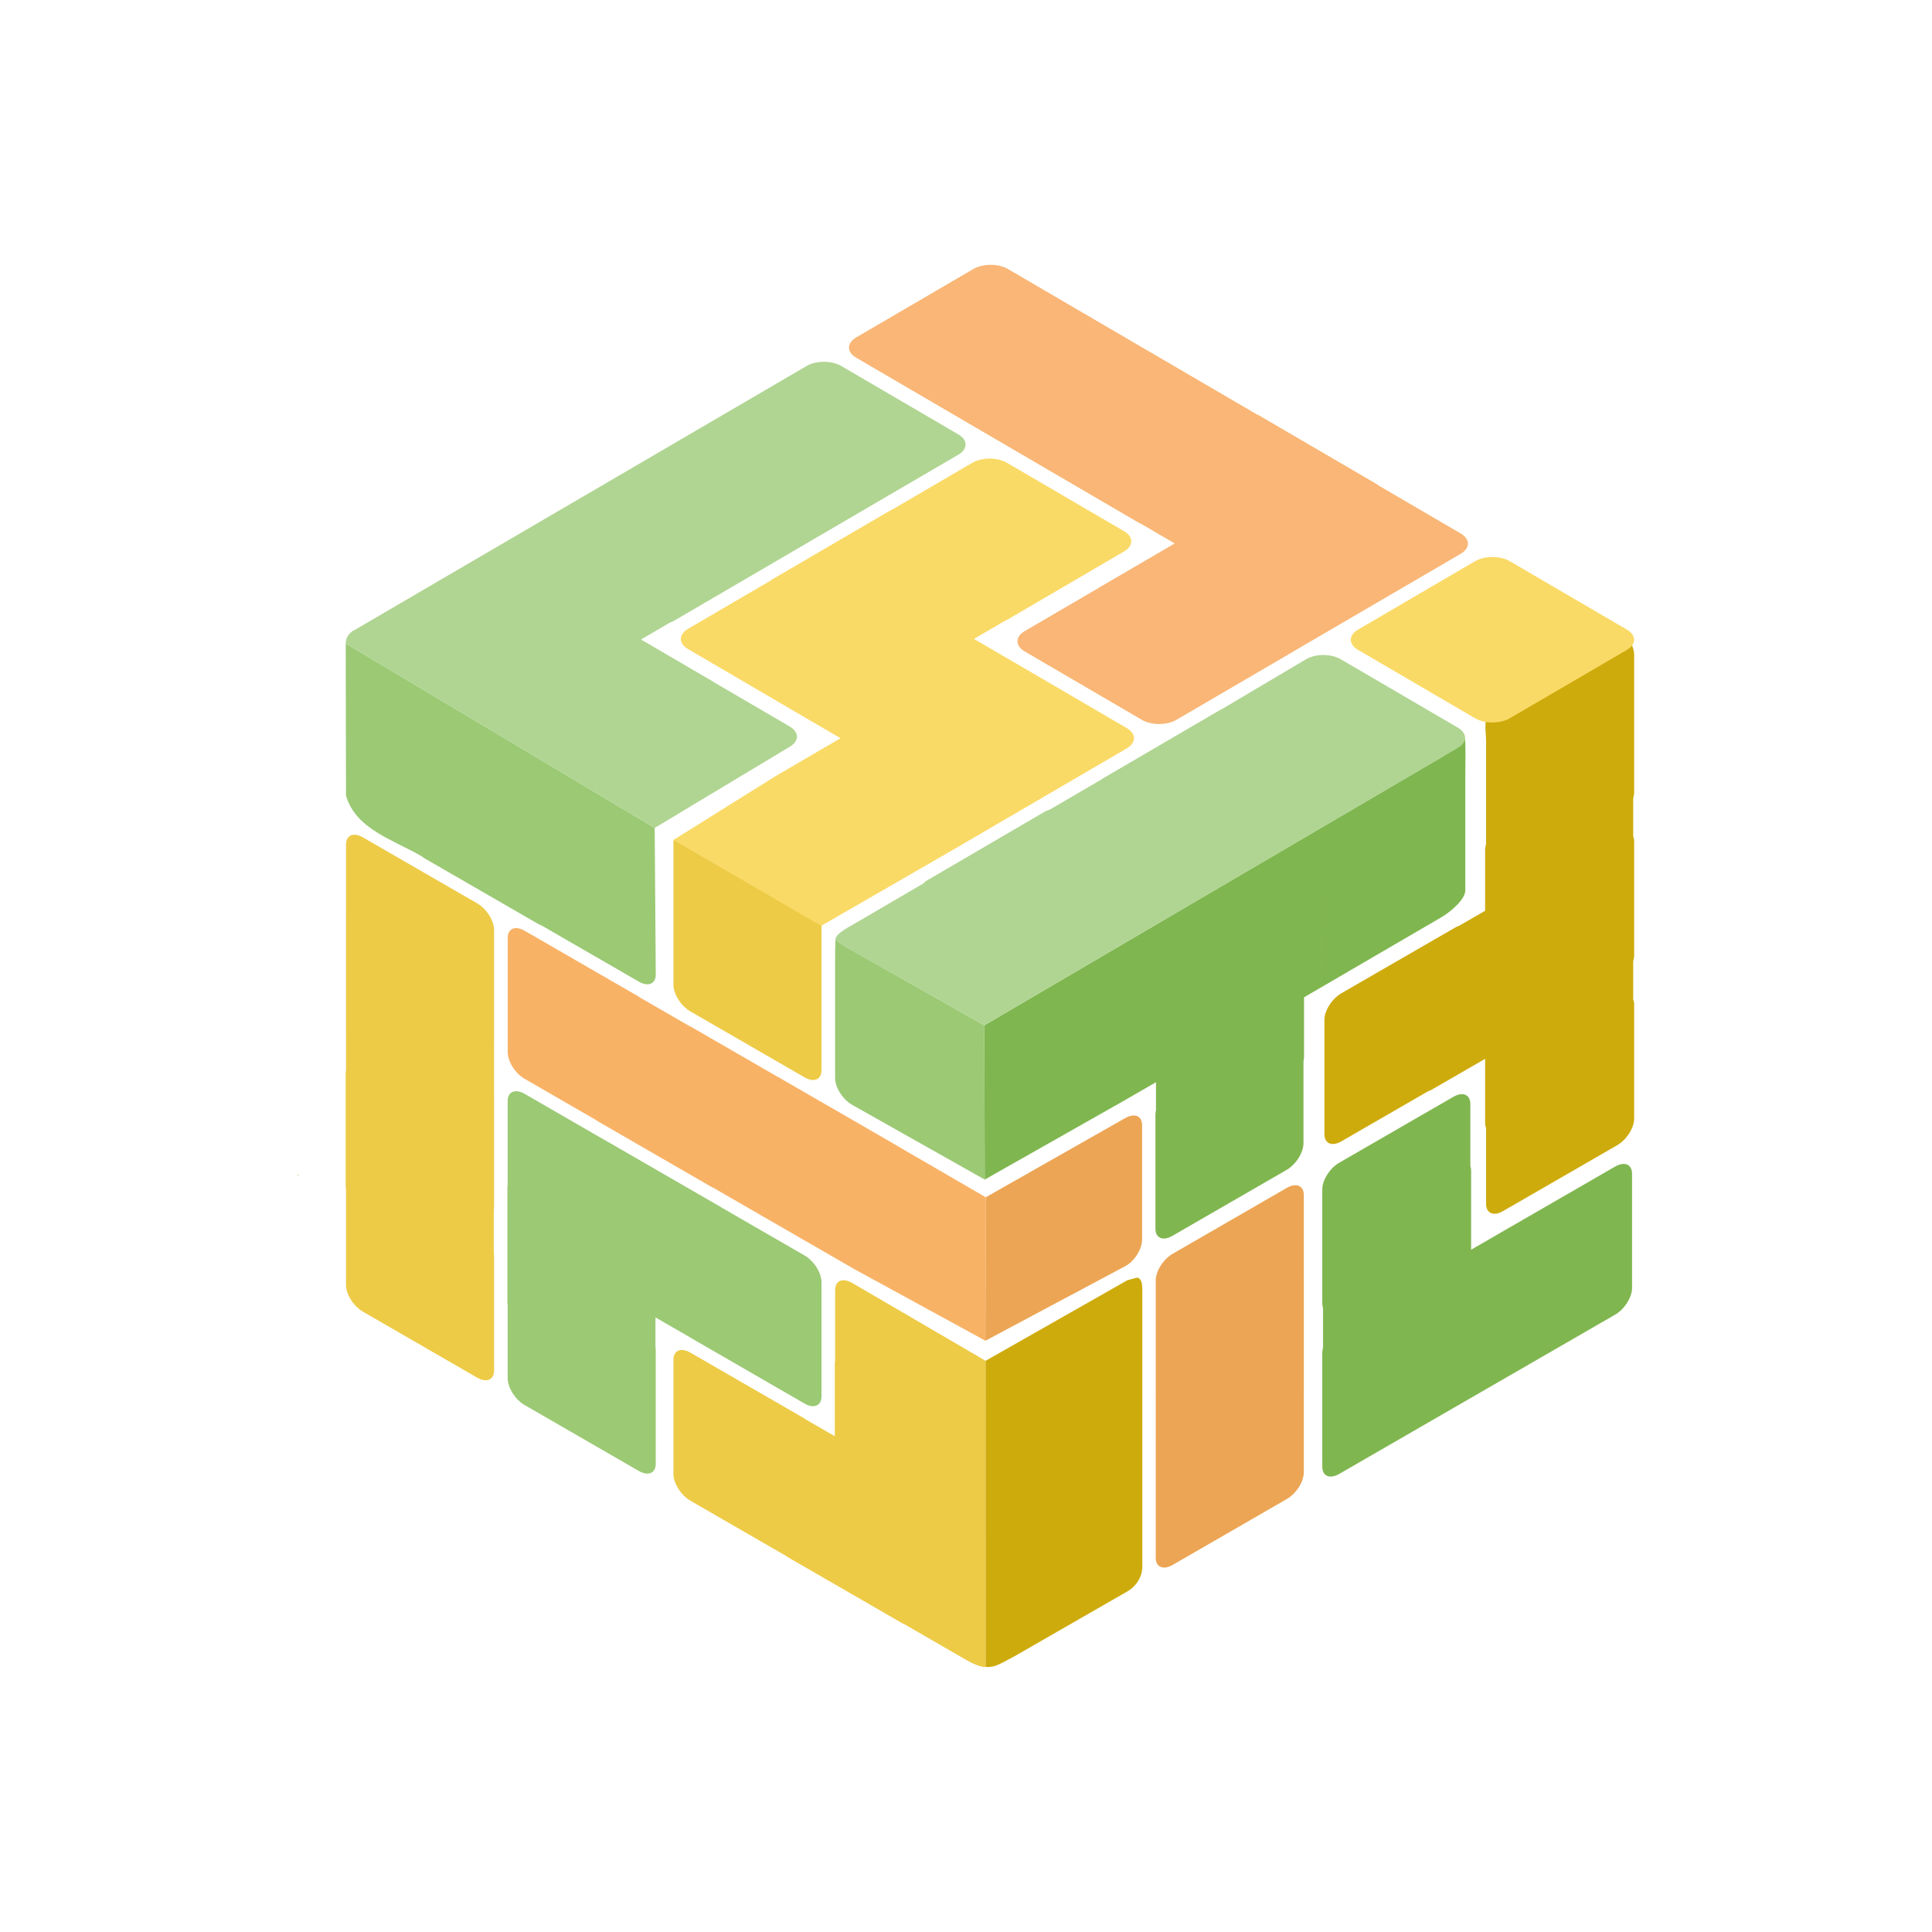 <?xml version="1.0" encoding="UTF-8" standalone="no"?>
<!-- Generator: Adobe Illustrator 24.1.2, SVG Export Plug-In . SVG Version: 6.00 Build 0)  -->

<svg
   xmlns:dc="http://purl.org/dc/elements/1.1/"
   xmlns:cc="http://creativecommons.org/ns#"
   xmlns:rdf="http://www.w3.org/1999/02/22-rdf-syntax-ns#"
   xmlns:svg="http://www.w3.org/2000/svg"
   xmlns="http://www.w3.org/2000/svg"
   xmlns:xlink="http://www.w3.org/1999/xlink"
   xmlns:sodipodi="http://sodipodi.sourceforge.net/DTD/sodipodi-0.dtd"
   xmlns:inkscape="http://www.inkscape.org/namespaces/inkscape"
   inkscape:version="0.92.3 (2405546, 2018-03-11)"
   sodipodi:docname="tools.svg"
   xml:space="preserve"
   style="enable-background:new 0 0 128 128;"
   viewBox="0 0 128 128"
   y="0px"
   x="0px"
   id="svg8"
   version="1.1"><sodipodi:namedview
   inkscape:object-nodes="true"
   units="px"
   showgrid="false"
   pagecolor="#ffffff"
   inkscape:zoom="1.4"
   inkscape:window-y="247"
   inkscape:window-x="302"
   inkscape:window-width="2636"
   inkscape:window-maximized="0"
   inkscape:window-height="1089"
   inkscape:pageshadow="2"
   inkscape:pageopacity="0.0"
   inkscape:pagecheckerboard="true"
   inkscape:document-units="px"
   inkscape:cy="125.26946"
   inkscape:cx="-361.27613"
   inkscape:current-layer="svg8"
   id="base"
   borderopacity="1.0"
   bordercolor="#666666"
   showguides="true"
   inkscape:guide-bbox="true"
   inkscape:snap-others="false">
	</sodipodi:namedview><defs
   id="defs46"><linearGradient
   gradientTransform="matrix(3.78,0,0,-3.78,782.577,337.118)"
   y2="117.354"
   x2="-162.299"
   y1="99.92"
   x1="-157.81"
   gradientUnits="userSpaceOnUse"
   id="linearGradient7716">
	<stop
   offset="0"
   style="stop-color:#F7AC52"
   id="stop7714" />
		<stop
   offset="1"
   style="stop-color:#f9b980;stop-opacity:1"
   id="stop7712" />
		</linearGradient><linearGradient
   gradientTransform="matrix(3.78,0,0,-3.78,782.577,337.118)"
   y2="100.777"
   x2="-155.202"
   y1="118.88"
   x1="-150.901"
   gradientUnits="userSpaceOnUse"
   id="linearGradient2706">
		<stop
   id="stop2702"
   style="stop-color:#d8b10d;stop-opacity:1"
   offset="0" />
		<stop
   id="stop2704"
   style="stop-color:#fdde6f;stop-opacity:1"
   offset="1" />
	</linearGradient><linearGradient
   gradientTransform="matrix(3.78,0,0,-3.78,782.577,337.118)"
   y2="104.659"
   x2="-154.798"
   y1="104.659"
   x1="-169.215"
   gradientUnits="userSpaceOnUse"
   id="linearGradient2699">
		<stop
   id="stop2695"
   style="stop-color:#9BCDED"
   offset="0" />
		<stop
   id="stop2697"
   style="stop-color:#d2ccf4;stop-opacity:1"
   offset="1" />
	</linearGradient><linearGradient
   id="linearGradient1906"
   inkscape:collect="always"><stop
     id="stop1902"
     offset="0"
     style="stop-color:#000000;stop-opacity:0.117" /><stop
     id="stop1904"
     offset="1"
     style="stop-color:#000000;stop-opacity:0.128" /></linearGradient>
	
	
		<linearGradient
   id="path815-6-9-1-5-4-8_1_"
   gradientUnits="userSpaceOnUse"
   x1="122.72"
   y1="51.711"
   x2="63.434"
   y2="25.01"
   gradientTransform="matrix(1,0,0,-1,-190.322,144.488)">
		<stop
   offset="0"
   style="stop-color:#CFE4F4"
   id="stop6" />
		<stop
   offset="1"
   style="stop-color:#67BCE7"
   id="stop8" />
	</linearGradient>
	
	
		<linearGradient
   id="path815-7_1_"
   gradientUnits="userSpaceOnUse"
   x1="-169.215"
   y1="104.659"
   x2="-154.798"
   y2="104.659"
   gradientTransform="matrix(3.78,0,0,-3.78,782.577,337.118)">
		<stop
   offset="0"
   style="stop-color:#9BCDED"
   id="stop12" />
		<stop
   offset="1"
   style="stop-color:#3493BA"
   id="stop14" />
	</linearGradient>
	
	
		<linearGradient
   id="path815-6-2_1_"
   gradientUnits="userSpaceOnUse"
   x1="-155.484"
   y1="99.985"
   x2="-167.09"
   y2="110.604"
   gradientTransform="matrix(3.78,0,0,-3.78,782.577,337.118)">
		<stop
   offset="0"
   style="stop-color:#936BAC"
   id="stop18" />
		<stop
   offset="1"
   style="stop-color:#D9CFE2"
   id="stop20" />
	</linearGradient>
	
	
		<linearGradient
   id="path815-6-9-1-4_1_"
   gradientUnits="userSpaceOnUse"
   x1="-157.81"
   y1="99.92"
   x2="-162.299"
   y2="117.354"
   gradientTransform="matrix(3.78,0,0,-3.78,782.577,337.118)">
		<stop
   offset="0"
   style="stop-color:#FAC494"
   id="stop24" />
		<stop
   offset="1"
   style="stop-color:#F7AC52"
   id="stop26" />
	</linearGradient>
	
	
		<linearGradient
   id="path815-6-9-1-5-9_1_"
   gradientUnits="userSpaceOnUse"
   x1="-150.901"
   y1="118.88"
   x2="-155.202"
   y2="100.777"
   gradientTransform="matrix(3.78,0,0,-3.78,782.577,337.118)">
		<stop
   offset="0"
   style="stop-color:#FED540"
   id="stop30" />
		<stop
   offset="1"
   style="stop-color:#CDAA0B"
   id="stop32" />
	</linearGradient>
	
	
		<linearGradient
   id="path815-6-9-1-5-4-6_1_"
   gradientUnits="userSpaceOnUse"
   x1="-142.365"
   y1="114.185"
   x2="-155.311"
   y2="101.192"
   gradientTransform="matrix(3.78,0,0,-3.78,782.577,337.118)">
		<stop
   offset="0"
   style="stop-color:#8BC15B"
   id="stop36" />
		<stop
   offset="1"
   style="stop-color:#AFD395"
   id="stop38" />
	</linearGradient>
	
	
<linearGradient
   inkscape:collect="always"
   id="linearGradient863"><stop
     style="stop-color:#3135ce;stop-opacity:1"
     offset="0"
     id="stop859" /><stop
     style="stop-color:#01e4ff;stop-opacity:1"
     offset="1"
     id="stop861" /></linearGradient><linearGradient
   inkscape:collect="always"
   xlink:href="#linearGradient863"
   id="linearGradient865"
   x1="113.012"
   y1="179.916"
   x2="114.919"
   y2="52.065"
   gradientUnits="userSpaceOnUse"
   gradientTransform="matrix(1.062,0,0,1.062,34.07,-53.069)" /><linearGradient
   gradientTransform="matrix(1.289,0,0,1.289,-29.084,-26.183)"
   gradientUnits="userSpaceOnUse"
   y2="70.137"
   x2="100.081"
   y1="61.908"
   x1="42.178"
   id="linearGradient3215"
   xlink:href="#path815-6-9-1-4_1_"
   inkscape:collect="always" /><linearGradient
   inkscape:collect="always"
   xlink:href="#path815-6-2_1_"
   id="linearGradient1922"
   x1="-165.509"
   y1="6.622"
   x2="-57.797"
   y2="6.622"
   gradientUnits="userSpaceOnUse"
   gradientTransform="matrix(0.493,-0.026,0.026,0.493,49.509,27.133)" /><radialGradient
   gradientUnits="userSpaceOnUse"
   gradientTransform="matrix(-0.135,-2.071,1.63,-0.107,-32.453,317.934)"
   r="22.233"
   fy="93.453"
   fx="103.779"
   cy="93.453"
   cx="103.779"
   id="radialGradient7710"
   xlink:href="#linearGradient7716"
   inkscape:collect="always" /><linearGradient
   inkscape:collect="always"
   xlink:href="#linearGradient1906"
   id="linearGradient1900-2-0-1"
   x1="-158.886"
   y1="11.863"
   x2="-87.843"
   y2="11.863"
   gradientUnits="userSpaceOnUse"
   gradientTransform="matrix(0.086,0,0,0.086,-7314.632,91.829)" /><linearGradient
   id="linear-gradient"
   x1="60.15"
   y1="60.35"
   x2="128.34"
   y2="68.26"
   gradientUnits="userSpaceOnUse"><stop
     offset="0"
     stop-color="#936bac"
     id="stop9241" /><stop
     offset="1"
     stop-color="#d9cfe2"
     id="stop9243" /></linearGradient><linearGradient
   id="linear-gradient-2"
   x1="145.85"
   y1="199.36"
   x2="217.05"
   y2="199.36"
   gradientTransform="matrix(0.87,0,0,-0.87,-118.95,237.39)"
   gradientUnits="userSpaceOnUse"><stop
     offset="0"
     stop-color="#9bcded"
     id="stop9246" /><stop
     offset="1"
     stop-color="#3493ba"
     id="stop9248" /></linearGradient></defs>
<style
   id="style2"
   type="text/css">
	.st0{fill:#FFFFFF;}
	.st1{fill:url(#path815-6-9-1-5-4-8_1_);}
	.st2{fill:url(#path815-7_1_);}
	.st3{fill:url(#path815-6-2_1_);}
	.st4{fill:url(#path815-6-9-1-4_1_);}
	.st5{fill:url(#path815-6-9-1-5-9_1_);}
	.st6{fill:url(#path815-6-9-1-5-4-6_1_);}
</style>

<path
   cx="64.632"
   cy="61.731"
   r="39.375"
   id="path3207"
   style="opacity:1;fill:url(#linearGradient3215);fill-opacity:1;stroke:none;stroke-width:1;stroke-linecap:butt;stroke-linejoin:round;stroke-miterlimit:4;stroke-dasharray:1, 1;stroke-dashoffset:0;stroke-opacity:1;paint-order:normal" />
<circle
   r="2.21"
   cy="92.846"
   cx="-7325.216"
   id="path862-9-0-2-5"
   style="opacity:1;fill:none;fill-opacity:1;stroke:url(#linearGradient1900-2-0-1);stroke-width:2;stroke-linecap:butt;stroke-linejoin:round;stroke-miterlimit:4;stroke-dasharray:none;stroke-dashoffset:0;stroke-opacity:1;paint-order:normal" /><g
   id="g8918"
   transform="matrix(0.99,0,0,0.99,3.015,2.325)"
   style="stroke-width:1.01"><path
     sodipodi:nodetypes="csscccccccccccccccccccccccccccccccccc"
     id="rect7977-7-48"
     d="m 31.429,59.764 c -0.301,0.029 -0.498,0.26 -0.498,0.652 v 7.646 c 0,0.627 0.504,1.423 1.131,1.785 l 4.807,2.775 c 0.026,0.017 0.049,0.043 0.076,0.059 l 7.644,4.414 c 0.049,0.028 0.096,0.047 0.143,0.068 l 6.067,3.502 c 0.013,0.007 0.024,0.012 0.037,0.019 l 3.114,1.797 c 0.009,0.006 0.016,0.014 0.025,0.019 l 8.923,4.875 0.026,-9.6 -6.212,-3.606 c -0.009,-0.006 -0.016,-0.014 -0.025,-0.019 L 49.043,69.736 c -0.009,-0.006 -0.017,-0.006 -0.026,-0.011 l -5.861,-3.384 c -0.034,-0.02 -0.064,-0.026 -0.098,-0.042 l -3.28,-1.894 c -0.024,-0.016 -0.045,-0.04 -0.07,-0.054 L 32.063,59.938 C 31.827,59.802 31.61,59.746 31.429,59.764 Z m -0.467,11.338 c -0.018,0.07 -0.031,0.144 -0.031,0.23 0.178,11.051 0.002,10.194 0.002,-0.002 0,-0.085 0.012,-0.159 0.029,-0.228 z m 11.091,6.401 c -0.018,0.071 -0.031,0.146 -0.031,0.233 0.015,10.317 0.002,10.326 0.002,0 0,-0.086 0.011,-0.162 0.029,-0.233 z m 10.859,6.153 c -0.005,0.01 -0.01,0.018 -0.014,0.028 0.004,-0.01 0.01,-0.018 0.014,-0.028 z"
     style="opacity:1;fill:#f8b266;fill-opacity:1;stroke:none;stroke-width:2.02;stroke-linecap:butt;stroke-linejoin:round;stroke-miterlimit:4;stroke-dasharray:none;stroke-dashoffset:0;stroke-opacity:1;paint-order:normal"
     inkscape:connector-curvature="0" /><path
     sodipodi:nodetypes="cccccccccccccccsscccccscsscscccscccccsscccccccccccccccccccccc"
     id="rect7977-4-1"
     d="m 20.092,40.717 0.018,10.182 c 0.65,2.232 3.114,2.93 5.061,4.054 0.045,0.031 0.084,0.076 0.13,0.102 l 7.646,4.414 c 0.086,0.05 0.168,0.086 0.248,0.115 l 6.513,3.761 c 0.627,0.362 1.131,0.149 1.131,-0.478 l -0.071,-9.81 z m 0.154,12.99 c -5.836,39.464 -2.918,19.732 0,0 z m 22.909,1.72 c 28.821,50.107 14.411,25.053 0,0 z m 10.275,5.524 c -0.543,-0.429 -0.588,-1.514 -0.588,1.202 v 7.646 c 0,0.627 0.506,1.424 1.133,1.786 l 8.88,5.006 -0.029,-10.323 z m -22.002,9.729 c -0.301,0.029 -0.498,0.258 -0.498,0.65 v 5.634 c -0.008,0.049 -0.02,0.093 -0.02,0.149 v 7.646 c 0,0.068 0.009,0.138 0.02,0.21 v 4.922 c 0,0.627 0.504,1.424 1.131,1.786 l 7.646,4.414 c 0.627,0.362 1.131,0.148 1.131,-0.48 v -7.644 c 0,-0.063 -0.009,-0.128 -0.019,-0.194 v -1.959 l 2.313,1.335 c 0.008,0.005 0.014,0.013 0.022,0.017 l 7.644,4.414 c 0.627,0.362 1.133,0.149 1.133,-0.478 v -7.646 c 0,-0.627 -0.506,-1.424 -1.133,-1.786 l -5.504,-3.177 c -0.01,-0.006 -0.018,-0.016 -0.028,-0.022 L 37.622,74.057 c -0.011,-0.006 -0.02,-0.006 -0.031,-0.012 l -5.529,-3.193 c -0.235,-0.136 -0.453,-0.19 -0.633,-0.172 z m -2.542,9.254 c 0.157,0.091 0.307,0.209 0.442,0.345 -0.136,-0.136 -0.285,-0.254 -0.442,-0.345 z m 24.455,3.396 c -0.151,0.015 -0.276,0.08 -0.363,0.191 0.087,-0.11 0.213,-0.175 0.363,-0.189 0.09,-0.009 0.19,-6.86e-4 0.296,0.028 -0.106,-0.029 -0.206,-0.038 -0.296,-0.029 z m -10.821,4.669 c 0.181,-0.018 0.4,0.038 0.635,0.174 l 7.644,4.413 -7.644,-4.414 c -0.235,-0.136 -0.454,-0.19 -0.635,-0.172 z"
     style="opacity:1;fill:#9bc974;fill-opacity:1;stroke:none;stroke-width:2.02;stroke-linecap:butt;stroke-linejoin:round;stroke-miterlimit:4;stroke-dasharray:none;stroke-dashoffset:0;stroke-opacity:1;paint-order:normal"
     inkscape:connector-curvature="0" /><path
     sodipodi:nodetypes="sscssccsscsccssccssccssccscsccscccscscccccssccccccccccc"
     id="rect7977-8-7"
     d="m 20.61,53.517 c -0.301,0.029 -0.5,0.26 -0.5,0.652 v 4.691 c -4.2e-5,0.004 -0.002,0.007 -0.002,0.011 v 7.646 c 0,0.005 0.002,0.01 0.002,0.015 v 2.743 c -0.008,0.049 -0.02,0.093 -0.02,0.149 v 7.646 c 0,0.068 0.009,0.138 0.02,0.21 v 6.365 c 0,0.627 0.506,1.424 1.133,1.786 l 7.644,4.414 c 0.627,0.362 1.133,0.148 1.133,-0.48 v -7.644 c 0,-0.068 -0.009,-0.138 -0.02,-0.21 v -2.875 c 0.011,-0.058 0.02,-0.119 0.02,-0.186 v -7.644 c 0,-0.005 -0.002,-0.01 -0.002,-0.015 v -3.241 c 6.6e-5,-0.005 0.002,-0.009 0.002,-0.014 v -7.646 c 0,-0.627 -0.506,-1.424 -1.133,-1.786 L 21.243,53.691 C 21.008,53.555 20.79,53.499 20.61,53.517 Z m 21.413,0.324 v 9.71 c 0,0.627 0.506,1.424 1.133,1.786 l 7.644,4.413 c 0.627,0.362 1.133,0.149 1.133,-0.478 v -9.71 z m 11.32,29.489 c -0.301,0.029 -0.5,0.261 -0.5,0.653 v 4.743 c -0.009,0.052 -0.022,0.1 -0.022,0.16 v 4.88 l -1.945,-1.122 c -0.026,-0.017 -0.049,-0.043 -0.076,-0.059 l -7.644,-4.414 c -0.235,-0.136 -0.454,-0.191 -0.635,-0.174 -0.301,0.029 -0.498,0.261 -0.498,0.653 v 7.644 c 0,0.627 0.506,1.424 1.133,1.786 l 6.427,3.711 c 0.028,0.018 0.052,0.046 0.081,0.062 l 7.646,4.414 c 0.052,0.03 0.102,0.049 0.152,0.071 l 4.16,2.403 c 0.627,0.362 1.058,0.483 1.294,0.468 l -0.005,-20.491 -8.935,-5.216 C 53.74,83.368 53.523,83.312 53.342,83.33 Z"
     style="opacity:1;fill:#edcb46;fill-opacity:1;stroke:none;stroke-width:2.02;stroke-linecap:butt;stroke-linejoin:round;stroke-miterlimit:4;stroke-dasharray:none;stroke-dashoffset:0;stroke-opacity:1;paint-order:normal"
     inkscape:connector-curvature="0" /><path
     sodipodi:nodetypes="cccccccssccscsccsccccccccccccccccssccssccccccccssccccccccscsccccc"
     id="rect7977-4-5"
     d="m 93.557,48.249 -30.73,18.018 0.029,10.323 9.377,-5.312 0.002,-0.002 2.08,-1.2 v 1.863 c -0.022,0.101 -0.037,0.201 -0.037,0.296 v 7.644 c 0,0.627 0.504,0.842 1.131,0.48 l 7.646,-4.414 c 0.627,-0.362 1.131,-1.159 1.131,-1.786 V 68.667 c 0.022,-0.102 0.037,-0.203 0.037,-0.3 v -3.973 l 9.16,-5.34 c 0.627,-0.362 1.633,-1.196 1.633,-1.824 V 49.586 c 0.049,-4.22 -0.01,-2.872 -1.458,-1.337 z m 11.518,5.664 c -0.181,-0.018 -0.4,0.038 -0.635,0.174 l -7.646,4.414 7.646,-4.413 c 0.235,-0.136 0.454,-0.191 0.635,-0.174 0.075,0.007 0.144,0.027 0.205,0.059 -0.061,-0.032 -0.13,-0.053 -0.205,-0.061 z M 85.975,64.749 c -0.157,0.091 -0.307,0.209 -0.442,0.345 0.136,-0.135 0.285,-0.254 0.442,-0.345 z m 8.881,6.127 c -0.181,-0.018 -0.4,0.038 -0.635,0.174 l -7.644,4.414 c -0.627,0.362 -1.133,1.157 -1.133,1.785 v 7.646 c 0,0.11 0.021,0.202 0.05,0.286 v 2.639 c -0.029,0.118 -0.05,0.234 -0.05,0.345 v 7.646 c 0,0.627 0.506,0.84 1.133,0.478 l 5.633,-3.252 0.005,-0.003 2.007,-1.159 3.176,-1.833 1.881,-1.085 0.582,-0.337 5.183,-2.991 c 0.627,-0.362 1.131,-1.159 1.131,-1.786 v -7.646 c 0,-0.392 -0.196,-0.623 -0.497,-0.652 -0.181,-0.018 -0.4,0.038 -0.635,0.174 l -5.181,2.991 h -0.002 l -0.582,0.337 -1.881,1.085 c -6.1e-4,3.58e-4 -7.9e-4,0.002 -0.002,0.002 l -1.991,1.15 v -5.299 c 0,-0.112 -0.02,-0.207 -0.05,-0.292 v -4.163 c 0,-0.392 -0.197,-0.623 -0.498,-0.652 z M 72.546,83.787 c 0.061,0.032 0.115,0.077 0.158,0.132 -0.044,-0.056 -0.097,-0.1 -0.158,-0.132 z"
     style="opacity:1;fill:#80b650;fill-opacity:1;stroke:none;stroke-width:2.02;stroke-linecap:butt;stroke-linejoin:round;stroke-miterlimit:4;stroke-dasharray:none;stroke-dashoffset:0;stroke-opacity:1;paint-order:normal"
     inkscape:connector-curvature="0" /><path
     sodipodi:nodetypes="ccscsccccssccccscsccssccssccssccccccccccc"
     id="rect7977-8-35"
     d="m 105.678,40.219 c -2.218,0.836 -5.693,3.093 -8.281,4.587 -1.355,0.291 -0.991,1.727 -0.991,2.354 v 6.972 c -0.038,0.136 -0.064,0.27 -0.064,0.397 v 4.073 l -1.754,1.012 c -0.074,0.028 -0.147,0.051 -0.225,0.096 l -7.644,4.414 c -0.627,0.362 -1.133,1.159 -1.133,1.786 v 7.644 c 0,0.627 0.506,0.842 1.133,0.48 l 5.775,-3.336 c 0.085,-0.029 0.172,-0.065 0.264,-0.118 l 3.584,-2.069 V 72.811 c 0,0.127 0.025,0.231 0.064,0.323 v 5.089 c 0,0.627 0.506,0.84 1.133,0.478 l 7.646,-4.413 c 0.627,-0.362 1.131,-1.159 1.131,-1.786 v -7.646 c 0,-0.126 -0.026,-0.229 -0.064,-0.32 v -2.553 c 0.038,-0.136 0.064,-0.27 0.064,-0.397 v -7.644 c 0,-0.126 -0.026,-0.228 -0.064,-0.32 v -2.553 c 0.038,-0.136 0.064,-0.27 0.064,-0.397 v -9.234 c 0,-0.392 -0.337,-1.19 -0.639,-1.22 z m -32.642,42.935 -0.635,0.172 -9.49,5.394 0.005,20.491 c 0.61,0.009 0.71,-0.072 1.891,-0.696 l 7.594,-4.364 c 0.627,-0.362 0.999,-1.017 0.999,-1.645 V 83.948 c 0,-0.392 -0.063,-0.765 -0.364,-0.794 z"
     style="opacity:1;fill:#ceab0c;fill-opacity:1;stroke:none;stroke-width:2.02;stroke-linecap:butt;stroke-linejoin:round;stroke-miterlimit:4;stroke-dasharray:none;stroke-dashoffset:0;stroke-opacity:1;paint-order:normal"
     inkscape:connector-curvature="0" /><path
     sodipodi:nodetypes="cccccccccccccccccccccccccccccccsccccccccs"
     id="rect7977-8-0"
     d="m 63.183,28.341 c -0.42,0 -0.838,0.095 -1.159,0.282 l -5.372,3.138 c -0.055,0.025 -0.111,0.047 -0.161,0.076 l -7.837,4.577 c -0.05,0.029 -0.088,0.062 -0.13,0.093 l -5.524,3.227 c -0.643,0.376 -0.643,0.981 0,1.357 l 5.879,3.435 c 0.01,0.006 0.016,0.013 0.026,0.019 l 4.298,2.51 -4.433,2.589 c -0.009,0.005 -0.016,0.012 -0.025,0.017 l -6.712,4.196 9.875,5.755 9.266,-5.344 c 0.006,-0.003 0.01,-0.007 0.015,-0.011 l 3.312,-1.935 c 0.007,-0.004 0.016,-0.007 0.023,-0.011 l 7.837,-4.577 c 0.643,-0.376 0.643,-0.981 0,-1.357 l -7.837,-4.577 c -0.009,-0.005 -0.019,-0.009 -0.028,-0.014 l -2.361,-1.378 2.046,-1.195 c 0.055,-0.025 0.112,-0.048 0.163,-0.078 l 7.835,-4.579 c 0.643,-0.376 0.643,-0.979 0,-1.355 L 64.345,28.624 c -0.322,-0.188 -0.743,-0.282 -1.163,-0.282 z m 33.65,6.586 c -0.42,0 -0.841,0.093 -1.163,0.281 l -7.835,4.579 c -0.643,0.376 -0.643,0.979 0,1.355 l 7.835,4.577 c 0.643,0.376 1.68,0.376 2.324,0 l 7.837,-4.577 c 0.643,-0.376 0.643,-0.979 0,-1.355 l -7.837,-4.579 c -0.322,-0.188 -0.741,-0.281 -1.161,-0.281 z"
     style="opacity:1;fill:#fada66;fill-opacity:1;stroke:none;stroke-width:2.02;stroke-linecap:butt;stroke-linejoin:round;stroke-miterlimit:4;stroke-dasharray:none;stroke-dashoffset:0;stroke-opacity:1;paint-order:normal"
     inkscape:connector-curvature="0" /><path
     sodipodi:nodetypes="cccccccccccccccccscccccccccccccccscccccccccc"
     id="rect7977-4-4"
     d="m 52.093,21.864 c -0.42,0 -0.839,0.093 -1.161,0.281 L 20.72,39.793 c 0,0 -0.633,0.247 -0.628,0.924 l 20.677,12.341 9.036,-5.432 c 0.643,-0.376 0.643,-0.979 0,-1.355 l -5.086,-2.971 c -0.026,-0.018 -0.047,-0.037 -0.076,-0.054 l -4.79,-2.798 1.926,-1.125 c 0.1,-0.037 0.198,-0.079 0.286,-0.13 L 61.089,28.079 c 0.643,-0.376 0.643,-0.981 0,-1.357 l -7.835,-4.577 c -0.322,-0.188 -0.741,-0.281 -1.161,-0.281 z m 33.427,19.622 c -0.42,0 -0.839,0.095 -1.161,0.282 l -5.641,3.343 c -0.043,0.02 -0.089,0.039 -0.129,0.062 l -7.835,4.576 c -0.038,0.022 -0.066,0.048 -0.099,0.071 l -3.432,2.004 c -0.134,0.043 -0.262,0.093 -0.376,0.16 l -7.837,4.577 c -0.115,0.067 -0.201,0.143 -0.275,0.222 l -4.464,2.606 c -1.885,1.05 -1.649,1.152 -0.408,1.818 l 8.962,5.06 31.691,-18.566 c 0.643,-0.376 0.643,-0.979 0,-1.355 l -7.837,-4.577 c -0.322,-0.188 -0.741,-0.282 -1.161,-0.282 z m -23.057,0.191 c -0.091,0.035 -0.177,0.076 -0.258,0.123 l -7.837,4.577 7.837,-4.576 c 0.08,-0.047 0.167,-0.089 0.258,-0.124 z m 1.805,0 c 0.091,0.035 0.179,0.077 0.259,0.124 l 7.835,4.576 -7.835,-4.577 c -0.08,-0.047 -0.168,-0.087 -0.259,-0.123 z"
     style="opacity:1;fill:#b0d592;fill-opacity:1;stroke:none;stroke-width:2.02;stroke-linecap:butt;stroke-linejoin:round;stroke-miterlimit:4;stroke-dasharray:none;stroke-dashoffset:0;stroke-opacity:1;paint-order:normal"
     inkscape:connector-curvature="0" /><path
     sodipodi:nodetypes="ccccccccccccccccccccccscccccccccccccccc"
     inkscape:connector-curvature="0"
     id="rect7977-7"
     d="m 63.251,15.375 c -0.42,0 -0.839,0.093 -1.161,0.281 l -7.837,4.577 c -0.643,0.376 -0.643,0.981 0,1.357 l 5.709,3.334 0.002,0.002 2.126,1.242 3.255,1.901 2.454,1.434 c 0.002,0.001 0.006,0.002 0.008,0.003 l 5.375,3.14 c 0.055,0.032 0.117,0.057 0.177,0.084 l 2.209,1.29 -5.043,2.944 c -0.018,0.01 -0.03,0.022 -0.047,0.033 L 65.528,39.888 c -0.643,0.376 -0.643,0.981 0,1.357 l 7.837,4.577 c 0.643,0.376 1.677,0.376 2.32,0 l 7.837,-4.577 c 0.014,-0.008 0.024,-0.018 0.037,-0.026 3.718,-2.169 7.432,-4.336 11.15,-6.508 0.643,-0.376 0.643,-0.981 0,-1.357 l -5.49,-3.207 c -0.047,-0.036 -0.092,-0.074 -0.149,-0.107 l -7.837,-4.576 c -0.056,-0.033 -0.118,-0.06 -0.18,-0.087 l -3.096,-1.808 -2.462,-1.439 -3.238,-1.89 -0.009,-0.006 -2.128,-1.242 -5.709,-3.336 C 64.091,15.468 63.671,15.375 63.251,15.375 Z m 13.157,31.142 c -0.06,0.053 -0.11,0.108 -0.151,0.166 0.04,-0.058 0.092,-0.113 0.152,-0.166 z"
     style="opacity:1;fill:#f9b676;fill-opacity:1;stroke:none;stroke-width:2.02;stroke-linecap:butt;stroke-linejoin:round;stroke-miterlimit:4;stroke-dasharray:none;stroke-dashoffset:0;stroke-opacity:1;paint-order:normal" /><path
     sodipodi:nodetypes="cccccccssccccccsscccccccccccccccccsscccccssccssccscsscscccccccccssccccccc"
     id="rect7977-7-4"
     d="m 85.389,62.757 c 0,0.078 0.009,0.149 0.023,0.214 -0.015,-0.065 -0.022,-0.137 -0.022,-0.216 0.015,-10.318 -0.002,-10.321 -0.002,0.002 z m -10.84,8.842 c -0.149,0.278 -0.251,0.568 -0.251,0.83 v 7.644 c 0,0.236 0.072,0.413 0.194,0.523 -0.122,-0.111 -0.192,-0.288 -0.192,-0.523 V 72.429 c 0,-0.262 0.101,-0.553 0.25,-0.83 z m -1.659,0.705 c -0.181,-0.018 -0.4,0.036 -0.635,0.172 l -9.33,5.299 -0.026,9.6 9.357,-4.989 c 0.639,-0.341 1.131,-1.159 1.131,-1.786 v -7.646 c 0,-0.392 -0.196,-0.621 -0.497,-0.65 z m 12.636,1.828 v 0.002 c 0.052,0.066 0.117,0.115 0.194,0.147 -0.076,-0.032 -0.142,-0.083 -0.194,-0.149 z m 0.554,1.366 c -0.136,0.135 -0.256,0.289 -0.359,0.45 0.102,-0.161 0.224,-0.315 0.36,-0.45 z m -0.601,0.948 c -0.021,0.063 -0.036,0.124 -0.05,0.186 0.014,-0.062 0.028,-0.124 0.05,-0.186 z m -0.068,0.275 c -0.013,0.075 -0.022,0.149 -0.022,0.22 v 7.644 c 0,0.078 0.008,0.151 0.023,0.216 -0.015,-0.065 -0.022,-0.137 -0.022,-0.216 v -7.646 c 0,-0.071 0.008,-0.145 0.02,-0.219 z m -1.701,0.251 c -0.181,-0.018 -0.4,0.036 -0.635,0.172 l -7.646,4.414 c -0.627,0.362 -1.131,1.159 -1.131,1.786 v 7.644 c 0,0.005 0.002,0.009 0.002,0.014 v 3.239 c -6.4e-5,0.005 -0.002,0.01 -0.002,0.015 v 7.646 c 0,0.627 0.504,0.84 1.131,0.478 l 7.646,-4.414 c 0.627,-0.362 1.133,-1.157 1.133,-1.785 V 90.715 c 6.5e-5,-0.005 0.002,-0.01 0.002,-0.015 v -7.646 c 0,-0.004 -0.002,-0.007 -0.002,-0.011 v -5.42 c 0,-0.392 -0.197,-0.621 -0.498,-0.65 z m 1.769,10.388 c -0.021,0.063 -0.036,0.124 -0.05,0.186 0.014,-0.062 0.028,-0.124 0.05,-0.186 z m -0.068,0.275 c -0.013,0.075 -0.022,0.149 -0.022,0.22 v 7.644 c 0,0.078 0.008,0.151 0.023,0.216 -0.015,-0.065 -0.022,-0.137 -0.022,-0.216 v -7.646 c 0,-0.071 0.008,-0.144 0.02,-0.219 z M 72.696,103.871 c -0.136,0.135 -0.284,0.254 -0.441,0.345 0.157,-0.091 0.305,-0.209 0.441,-0.345 z"
     style="opacity:1;fill:#eca554;fill-opacity:1;stroke:none;stroke-width:2.02;stroke-linecap:butt;stroke-linejoin:round;stroke-miterlimit:4;stroke-dasharray:none;stroke-dashoffset:0;stroke-opacity:1;paint-order:normal"
     inkscape:connector-curvature="0" /></g></svg>